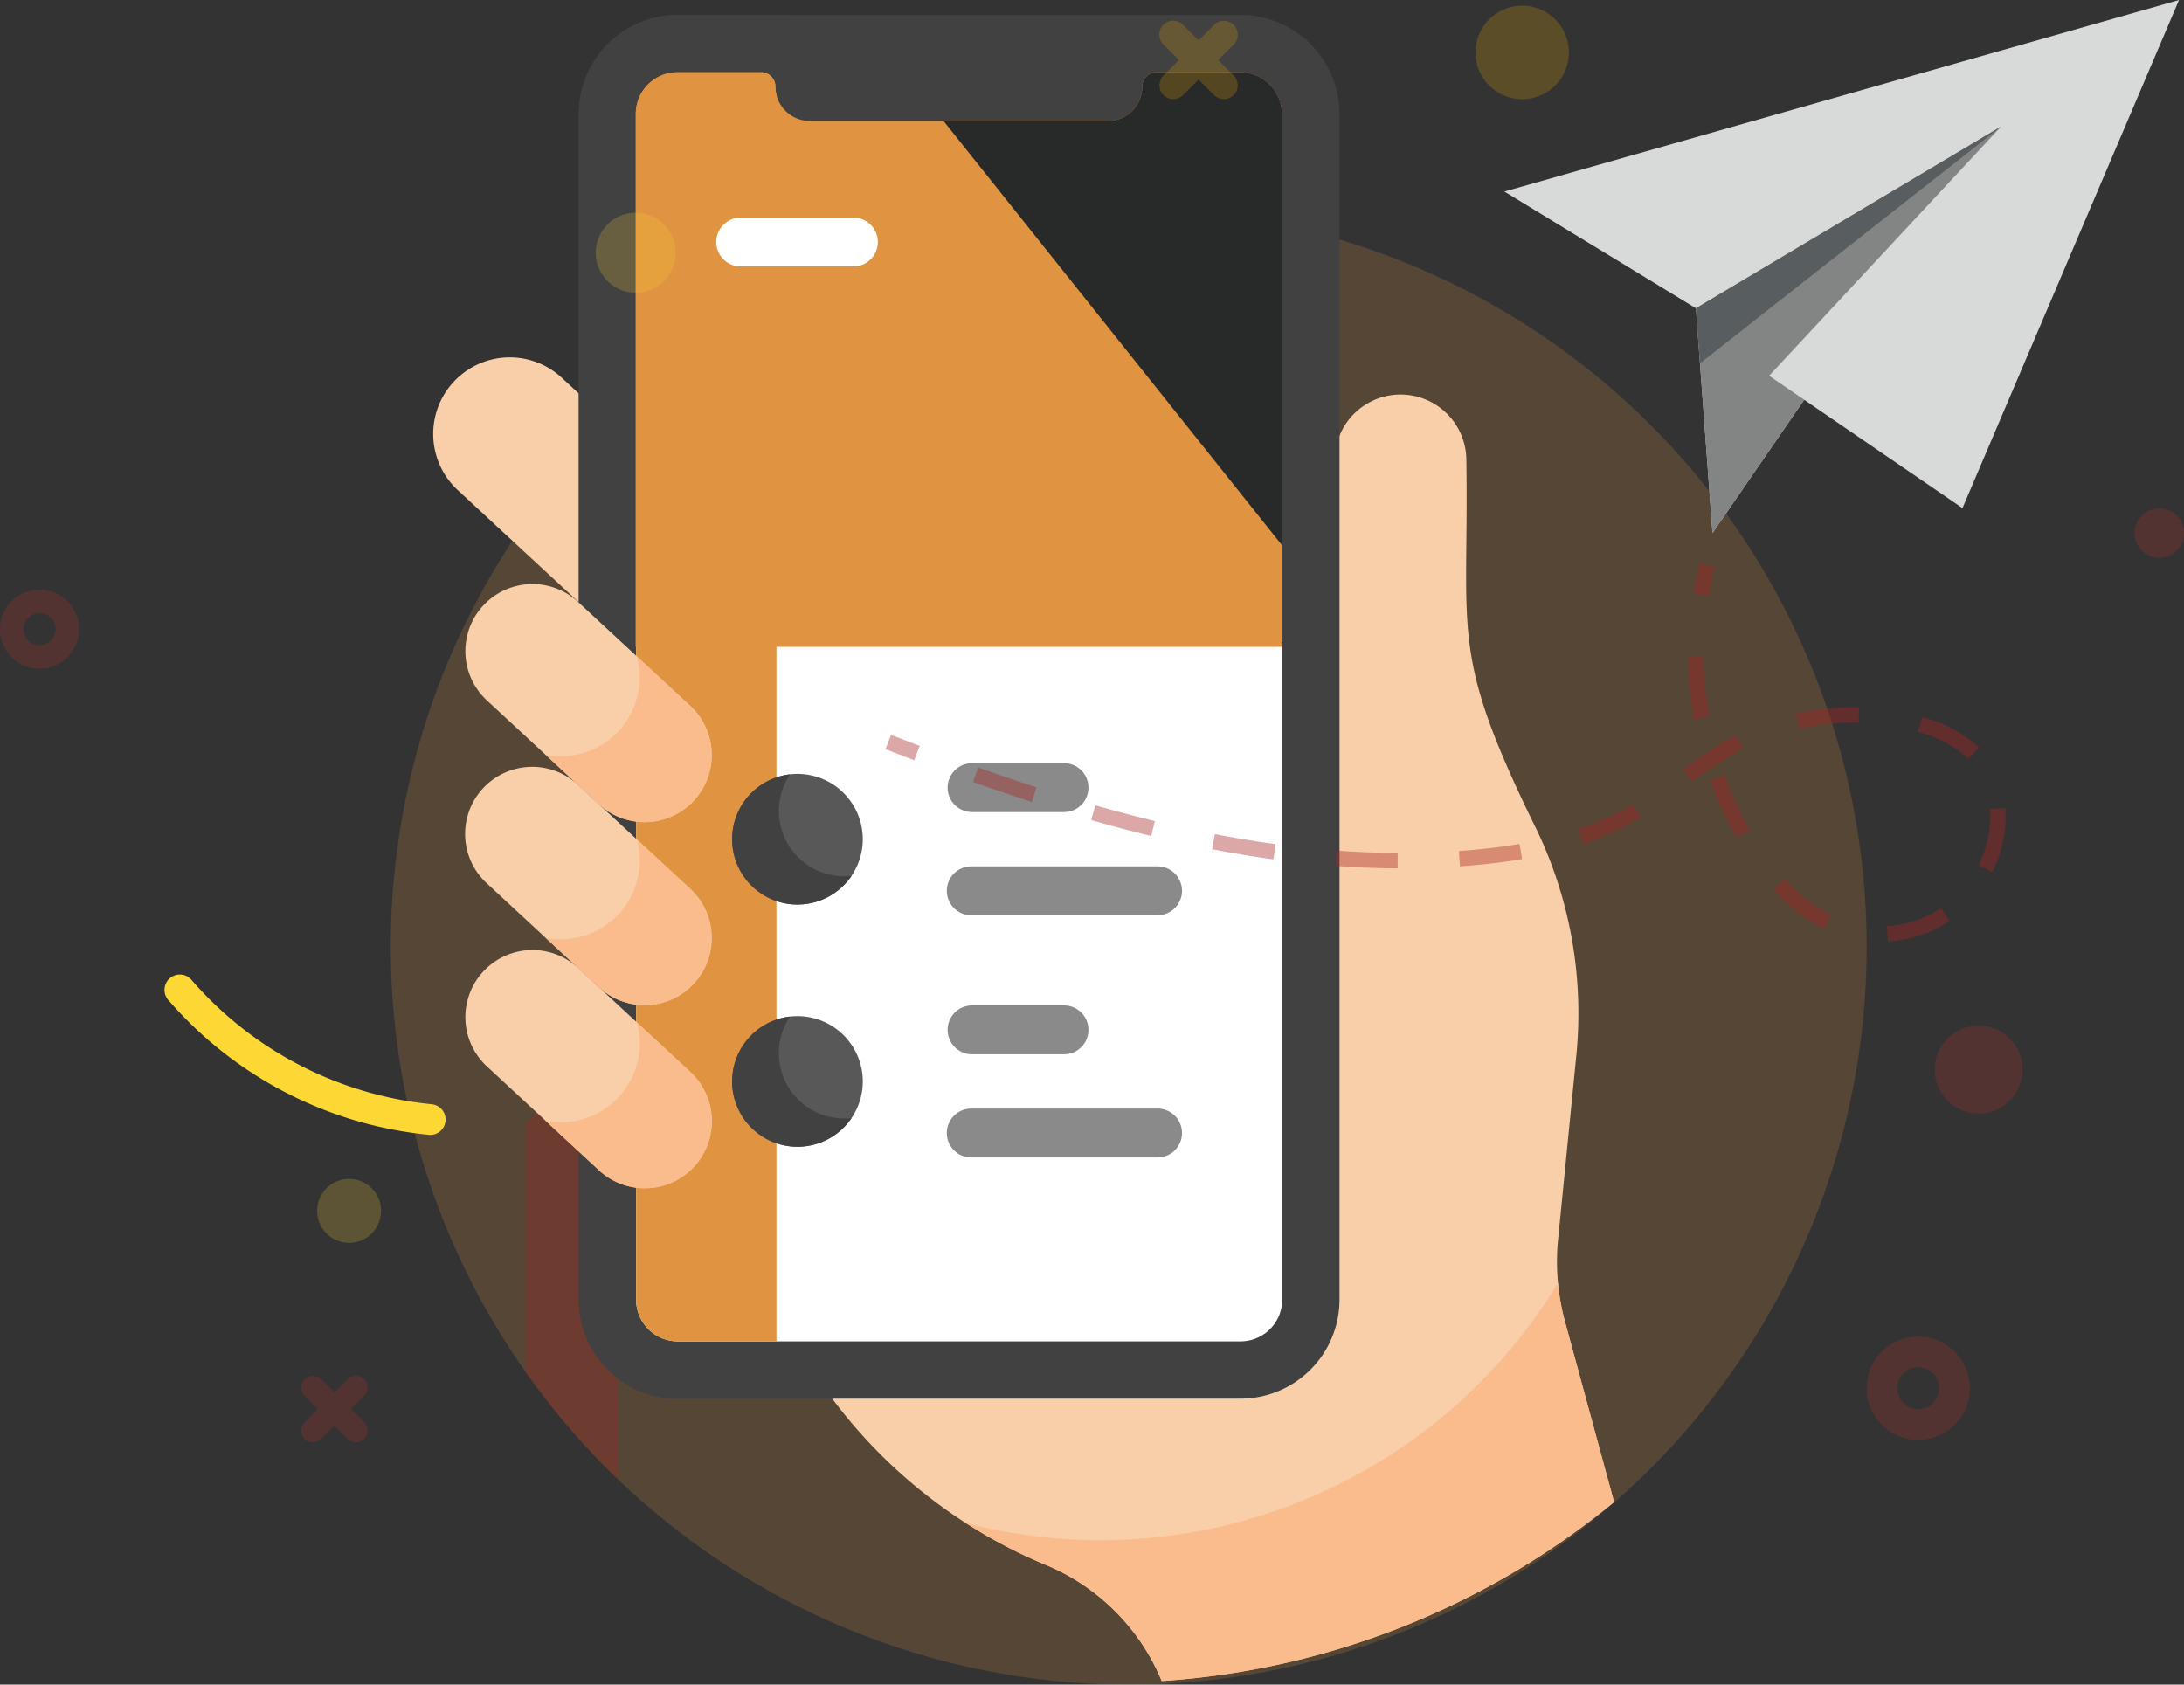 <svg xmlns="http://www.w3.org/2000/svg" width="335.867" height="259.096" viewBox="0 0 335.867 259.096">
  <rect x="0" y="0" width="335.867" height="259.096" fill="#333333" stroke="none"/>
  <g id="code" transform="translate(0 -6.605)">
    <g id="Group_597" data-name="Group 597" transform="translate(60.089 8.903)">
      <circle id="Ellipse_27" data-name="Ellipse 27" cx="113.489" cy="113.489" r="113.489" transform="translate(0 29.821)" fill="#e09441" opacity="0.2"/>
      <path id="Path_434" data-name="Path 434" d="M193.033,203.224V241.38a114.162,114.162,0,0,0,14.084,16.381V203.224h.022v-.129c.066-.283,6.913-5.959,12.177-10.271V190.44l-6.371-1.646a12.1,12.1,0,0,0-7.82.607c-1.106.476-2.255.932-3.4,1.3v4.984c-5.266,4.311-8.6,7.128-8.668,7.41v.129Z" transform="translate(-172.235 -32.634)" fill="#a82424" opacity="0.3"/>
      <g id="Group_25835" data-name="Group 25835" transform="translate(6.624)">
        <path id="Path_24596" data-name="Path 24596" d="M273.916,217.943a65.35,65.35,0,0,0-6.071-34.385C254.3,156,257.4,154,256.983,126.641a10.118,10.118,0,0,0-20.237,0V228.38a22.434,22.434,0,0,1-.479,4.6v14.565a22.285,22.285,0,0,1-22.258,22.26H158.621a78.591,78.591,0,0,0,33.658,26.711c.084.033.168.069.253.1a33,33,0,0,1,17.6,17.763A122.172,122.172,0,0,0,279.7,286.861l-7.541-27.7a35.366,35.366,0,0,1-1.121-12.164Zm0,0" transform="translate(-98.191 -58.141)" fill="#f9cfa9"/>
        <path id="Path_24597" data-name="Path 24597" d="M60.855,111.274l-3.082-2.855a11.776,11.776,0,1,0-16.007,17.275l19.09,17.688Zm0,0" transform="translate(-38.008 -52.54)" fill="#f9cfa9"/>
        <path id="Path_24598" data-name="Path 24598" d="M184.276,0H97.742A15.245,15.245,0,0,0,82.515,15.228V197.59a15.245,15.245,0,0,0,15.226,15.228h86.534A15.247,15.247,0,0,0,199.5,197.59V15.228A15.247,15.247,0,0,0,184.276,0Zm0,0" transform="translate(-60.216)" fill="#414141"/>
        <path id="Path_24599" data-name="Path 24599" d="M111.833,11.293A7.691,7.691,0,0,1,115.045,0H97.74A15.229,15.229,0,0,0,82.512,15.228V197.59A15.227,15.227,0,0,0,97.74,212.816h18.4V24.638a23.98,23.98,0,0,0-4.3-13.346Zm0,0" transform="translate(-60.214 0)" fill="#414141"/>
        <path id="Path_24600" data-name="Path 24600" d="M100.109,191.977V293.383a6.413,6.413,0,0,0,6.412,6.413h86.534a6.413,6.413,0,0,0,6.412-6.413V191.977Zm0,0" transform="translate(-68.995 -95.793)" fill="#fff"/>
        <path id="Path_24601" data-name="Path 24601" d="M100.109,191.977V293.383a6.413,6.413,0,0,0,6.412,6.414h15.168V191.977Zm0,0" transform="translate(-68.995 -95.793)" fill="#e09441"/>
        <path id="Path_24602" data-name="Path 24602" d="M149.666,243.024a10.046,10.046,0,1,1-10.046-10.048A10.046,10.046,0,0,1,149.666,243.024Zm0,0" transform="translate(-83.697 -116.249)" fill="#585858"/>
        <path id="Path_24603" data-name="Path 24603" d="M149.666,317.378a10.046,10.046,0,1,1-10.046-10.046A10.047,10.047,0,0,1,149.666,317.378Zm0,0" transform="translate(-83.697 -153.351)" fill="#585858"/>
        <path id="Path_24604" data-name="Path 24604" d="M138.485,233.113a10.045,10.045,0,1,0,9.451,15.614A10.052,10.052,0,0,1,138.485,233.113Zm0,0" transform="translate(-83.696 -116.318)" fill="#414141"/>
        <path id="Path_24605" data-name="Path 24605" d="M138.485,307.469a10.045,10.045,0,1,0,9.451,15.614A10.052,10.052,0,0,1,138.485,307.469Zm0,0" transform="translate(-83.696 -153.42)" fill="#414141"/>
        <g id="Group_20469" data-name="Group 20469" transform="translate(78.956 115.083)">
          <path id="Path_24606" data-name="Path 24606" d="M213.618,237.21H199.355a3.758,3.758,0,0,1,0-7.515h14.263a3.758,3.758,0,0,1,0,7.515Zm0,0" transform="translate(-195.597 -229.695)" fill="#8a8a8a"/>
          <path id="Path_24607" data-name="Path 24607" d="M227.882,268.882H199.355a3.758,3.758,0,1,1,0-7.515h28.527a3.758,3.758,0,1,1,0,7.515Zm0,0" transform="translate(-195.597 -245.499)" fill="#8a8a8a"/>
          <path id="Path_24608" data-name="Path 24608" d="M213.618,311.562H199.355a3.758,3.758,0,0,1,0-7.515h14.263a3.758,3.758,0,0,1,0,7.515Zm0,0" transform="translate(-195.597 -266.795)" fill="#8a8a8a"/>
          <path id="Path_24609" data-name="Path 24609" d="M227.882,343.234H199.355a3.758,3.758,0,1,1,0-7.515h28.527a3.758,3.758,0,1,1,0,7.515Zm0,0" transform="translate(-195.597 -282.599)" fill="#8a8a8a"/>
        </g>
        <path id="Path_24610" data-name="Path 24610" d="M192.954,17.6h-12.86a2.195,2.195,0,0,0-2.2,2.194,5.3,5.3,0,0,1-5.288,5.29H126.768a5.3,5.3,0,0,1-5.29-5.29,2.195,2.195,0,0,0-2.2-2.194h-12.86a6.413,6.413,0,0,0-6.413,6.412v81.958h99.359V24.009a6.413,6.413,0,0,0-6.413-6.412Zm0,0" transform="translate(-68.945 -8.781)" fill="#e09441"/>
        <path id="Path_24611" data-name="Path 24611" d="M121.638,21.06a5.209,5.209,0,0,1-.16-1.266,2.2,2.2,0,0,0-2.2-2.2h-12.86a6.413,6.413,0,0,0-6.413,6.412v81.958h21.63Zm0,0" transform="translate(-68.945 -8.781)" fill="#e09441"/>
        <path id="Path_24612" data-name="Path 24612" d="M240.078,17.6h-12.86a2.195,2.195,0,0,0-2.2,2.194,5.3,5.3,0,0,1-5.288,5.29H194.45l52.042,65.235V24.009a6.413,6.413,0,0,0-6.413-6.412Zm0,0" transform="translate(-116.068 -8.781)" fill="#282a29"/>
        <path id="Path_24613" data-name="Path 24613" d="M145.918,69.722H128.59a3.758,3.758,0,1,1,0-7.515h17.328a3.758,3.758,0,0,1,0,7.515Zm0,0" transform="translate(-81.331 -31.04)" fill="#fff"/>
        <path id="Path_24614" data-name="Path 24614" d="M82.788,207.98a10.321,10.321,0,0,1-14.582.556L50.922,192.521a10.319,10.319,0,0,1,14.027-15.138L82.232,193.4A10.321,10.321,0,0,1,82.788,207.98Zm0,0" transform="translate(-42.802 -87.139)" fill="#f9cfa9"/>
        <path id="Path_24615" data-name="Path 24615" d="M94.551,204.5l-8.222-7.617A12.114,12.114,0,0,1,72.3,212.021l8.22,7.617A10.319,10.319,0,1,0,94.551,204.5Zm0,0" transform="translate(-55.121 -98.241)" fill="#fbbc8d"/>
        <path id="Path_24616" data-name="Path 24616" d="M82.788,264.154a10.319,10.319,0,0,1-14.582.556L50.922,248.694a10.318,10.318,0,0,1,14.027-15.136l17.283,16.015A10.318,10.318,0,0,1,82.788,264.154Zm0,0" transform="translate(-42.802 -115.167)" fill="#f9cfa9"/>
        <path id="Path_24617" data-name="Path 24617" d="M82.788,320.328a10.319,10.319,0,0,1-14.582.556L50.922,304.868A10.319,10.319,0,0,1,64.949,289.73l17.283,16.015A10.321,10.321,0,0,1,82.788,320.328Zm0,0" transform="translate(-42.802 -143.197)" fill="#f9cfa9"/>
        <path id="Path_24618" data-name="Path 24618" d="M293.415,395.233a35.591,35.591,0,0,1-1.086-6,82.342,82.342,0,0,1-91.113,36.905,78.5,78.5,0,0,0,12.318,6.455l.252.106a32.987,32.987,0,0,1,17.6,17.763,122.173,122.173,0,0,0,69.568-27.527Zm0,0" transform="translate(-119.444 -194.22)" fill="#fbbc8d"/>
        <path id="Path_24619" data-name="Path 24619" d="M94.551,260.676l-8.222-7.617A12.113,12.113,0,0,1,72.3,268.2l8.22,7.615a10.318,10.318,0,1,0,14.027-15.136Zm0,0" transform="translate(-55.121 -126.272)" fill="#fbbc8d"/>
        <path id="Path_24620" data-name="Path 24620" d="M94.551,316.848l-8.222-7.617A12.114,12.114,0,0,1,72.3,324.369l8.22,7.617a10.319,10.319,0,1,0,14.027-15.138Zm0,0" transform="translate(-55.121 -154.299)" fill="#fbbc8d"/>
      </g>
    </g>
    <g id="Group_598" data-name="Group 598" transform="translate(231.347 6.605)">
      <path id="Path_435" data-name="Path 435" d="M379.324,101.7l-33.3,78.141L321.68,163.186l-14.106,20.5-2.545-34.576-29.459-17.951Z" transform="translate(-275.569 -101.697)" fill="#d8d9d9"/>
      <path id="Path_436" data-name="Path 436" d="M302.985,150.705l29.737,20.351L308.381,154.4l-14.106,20.5-2.545-34.576,46.941-27.956Z" transform="translate(-262.271 -92.915)" fill="#838484"/>
      <path id="Path_437" data-name="Path 437" d="M292.353,148.8l46.317-36.431-46.941,27.956Z" transform="translate(-262.271 -92.915)" fill="#585e60"/>
    </g>
    <path id="Path_438" data-name="Path 438" d="M203.439,208.614a2.364,2.364,0,0,0,.226-4.716,56.153,56.153,0,0,1-37.009-19.2,2.364,2.364,0,0,0-3.566,3.1A60.844,60.844,0,0,0,203.207,208.6C203.285,208.611,203.362,208.614,203.439,208.614Z" transform="translate(-137.266 -27.459)" fill="#fdd835"/>
    <g id="Group_603" data-name="Group 603" transform="translate(0 7.484)" opacity="0.2">
      <path id="Path_452" data-name="Path 452" d="M306.13,222.4a7.943,7.943,0,1,0,7.943-7.943A7.943,7.943,0,0,0,306.13,222.4Zm4.729,0a3.215,3.215,0,1,1,3.214,3.216A3.213,3.213,0,0,1,310.859,222.4Z" transform="translate(-19.073 -9.778)" fill="#d32f2f"/>
      <path id="Path_453" data-name="Path 453" d="M148.661,157.526a6.08,6.08,0,1,0,6.08-6.079A6.08,6.08,0,0,0,148.661,157.526Zm3.618,0a2.462,2.462,0,1,1,2.461,2.461A2.462,2.462,0,0,1,152.279,157.526Z" transform="translate(-148.661 -61.634)" fill="#d32f2f"/>
      <path id="Path_454" data-name="Path 454" d="M318.633,188.229a6.76,6.76,0,1,1-6.761,6.761A6.761,6.761,0,0,1,318.633,188.229Z" transform="translate(-14.348 -31.365)" fill="#d32f2f"/>
      <path id="Path_455" data-name="Path 455" d="M180.332,201.159a4.916,4.916,0,1,1-4.916,4.916A4.916,4.916,0,0,1,180.332,201.159Z" transform="translate(-126.643 -20.724)" fill="#fdd835"/>
      <path id="Path_456" data-name="Path 456" d="M280.316,102.179a7.186,7.186,0,1,1-7.186,7.186A7.186,7.186,0,0,1,280.316,102.179Z" transform="translate(-46.23 -102.179)" fill="#ffb300"/>
      <path id="Path_457" data-name="Path 457" d="M205.064,119.647a6.145,6.145,0,1,1-6.147,6.145A6.145,6.145,0,0,1,205.064,119.647Z" transform="translate(-107.303 -87.804)" fill="#fdd835"/>
      <circle id="Ellipse_28" data-name="Ellipse 28" cx="3.808" cy="3.808" r="3.808" transform="translate(328.25 77.299)" fill="#d32f2f"/>
      <path id="Path_458" data-name="Path 458" d="M249.482,109.478l-2.392-2.392a2.132,2.132,0,1,1,3.015-3.015l2.392,2.392,2.392-2.392a2.132,2.132,0,0,1,3.015,3.015l-2.392,2.392,2.392,2.392a2.132,2.132,0,0,1-3.015,3.015l-2.392-2.392-2.392,2.392a2.132,2.132,0,0,1-3.015-3.015Z" transform="translate(-68.171 -101.134)" fill="#ffb300"/>
      <path id="Path_459" data-name="Path 459" d="M176.626,222.882l-2.025-2.027a1.8,1.8,0,1,1,2.552-2.552l2.027,2.025L181.2,218.3a1.805,1.805,0,0,1,2.554,2.552l-2.027,2.027,2.027,2.025a1.805,1.805,0,0,1-2.554,2.552l-2.025-2.025-2.027,2.025a1.8,1.8,0,0,1-2.552-2.552Z" transform="translate(-127.749 -7.05)" fill="#d32f2f"/>
    </g>
    <g id="Group_604" data-name="Group 604" transform="translate(136.17 93.21)" opacity="0.4">
      <path id="Path_460" data-name="Path 460" d="M293.851,154.333c.261-1.524.594-3.041.988-4.515l-2.282-.613c-.414,1.544-.762,3.134-1.035,4.725Z" transform="translate(-167.266 -149.205)" fill="#a82424"/>
      <path id="Path_461" data-name="Path 461" d="M371.279,198.555a17.172,17.172,0,0,0,8.346-2.776l1.305,1.969a19.542,19.542,0,0,1-9.494,3.168Zm-17.451-5.678,1.759-1.58a23.763,23.763,0,0,0,7.071,5.569l-1.043,2.122A26.108,26.108,0,0,1,353.828,192.877Zm31.562-3.724a17.126,17.126,0,0,0,1.792-7.543c0-.206,0-.414-.013-.627l-.022-.43,2.357-.173.027.512c.011.239.015.479.015.718a19.5,19.5,0,0,1-2.038,8.59Zm-98.927.126.173-2.357c3.17.233,6.339.359,9.419.374l-.013,2.364C292.909,189.645,289.686,189.515,286.463,189.278Zm19-2.29,1.478-.111c2.837-.237,5.4-.556,7.844-.979l.4,2.33c-2.51.434-5.144.762-8.05,1l-1.51.117Zm-37.972-.275.447-2.321c3.141.605,6.275,1.125,9.315,1.537l-.319,2.344C273.854,187.853,270.678,187.328,267.5,186.713Zm56.329-3.066a43.625,43.625,0,0,0,7.345-3.256c.352-.2.7-.4,1.044-.609l1.221,2.023c-.367.221-.736.438-1.107.645a45.778,45.778,0,0,1-7.742,3.433Zm20.28-7.51,2.224-.8a53.161,53.161,0,0,0,3.9,8.429l-2.049,1.178A55.431,55.431,0,0,1,344.1,176.137Zm-95.192,6.1.651-2.273c3.11.89,6.189,1.7,9.144,2.421l-.556,2.3C255.163,183.955,252.055,183.133,248.912,182.234Zm-18.16-5.861.789-2.228q4.46,1.583,8.969,3.05l-.729,2.25Q235.242,177.974,230.752,176.374Zm109.181-1.956a68.778,68.778,0,0,1,7.3-4.793c.279-.151.56-.3.842-.447l1.083,2.1-.791.419a65.432,65.432,0,0,0-7.039,4.63Zm36.058-5.771.795-2.229a20.194,20.194,0,0,1,8.7,4.668l-1.654,1.69A18.41,18.41,0,0,0,375.991,168.646Zm-18.718-2.793A40.08,40.08,0,0,1,367,164.9l-.058,2.364-.957-.013a37.569,37.569,0,0,0-8.194.908Zm-16.542-8.747,2.364-.011a54.886,54.886,0,0,0,.839,9.257l-2.326.414A57,57,0,0,1,340.732,157.107Z" transform="translate(-217.275 -142.711)" fill="#a82424"/>
      <path id="Path_462" data-name="Path 462" d="M227.785,167.608l.84-2.209q-2.207-.84-4.408-1.7l-.859,2.2Q225.566,166.761,227.785,167.608Z" transform="translate(-223.359 -137.28)" fill="#a82424"/>
    </g>
  </g>
</svg>
